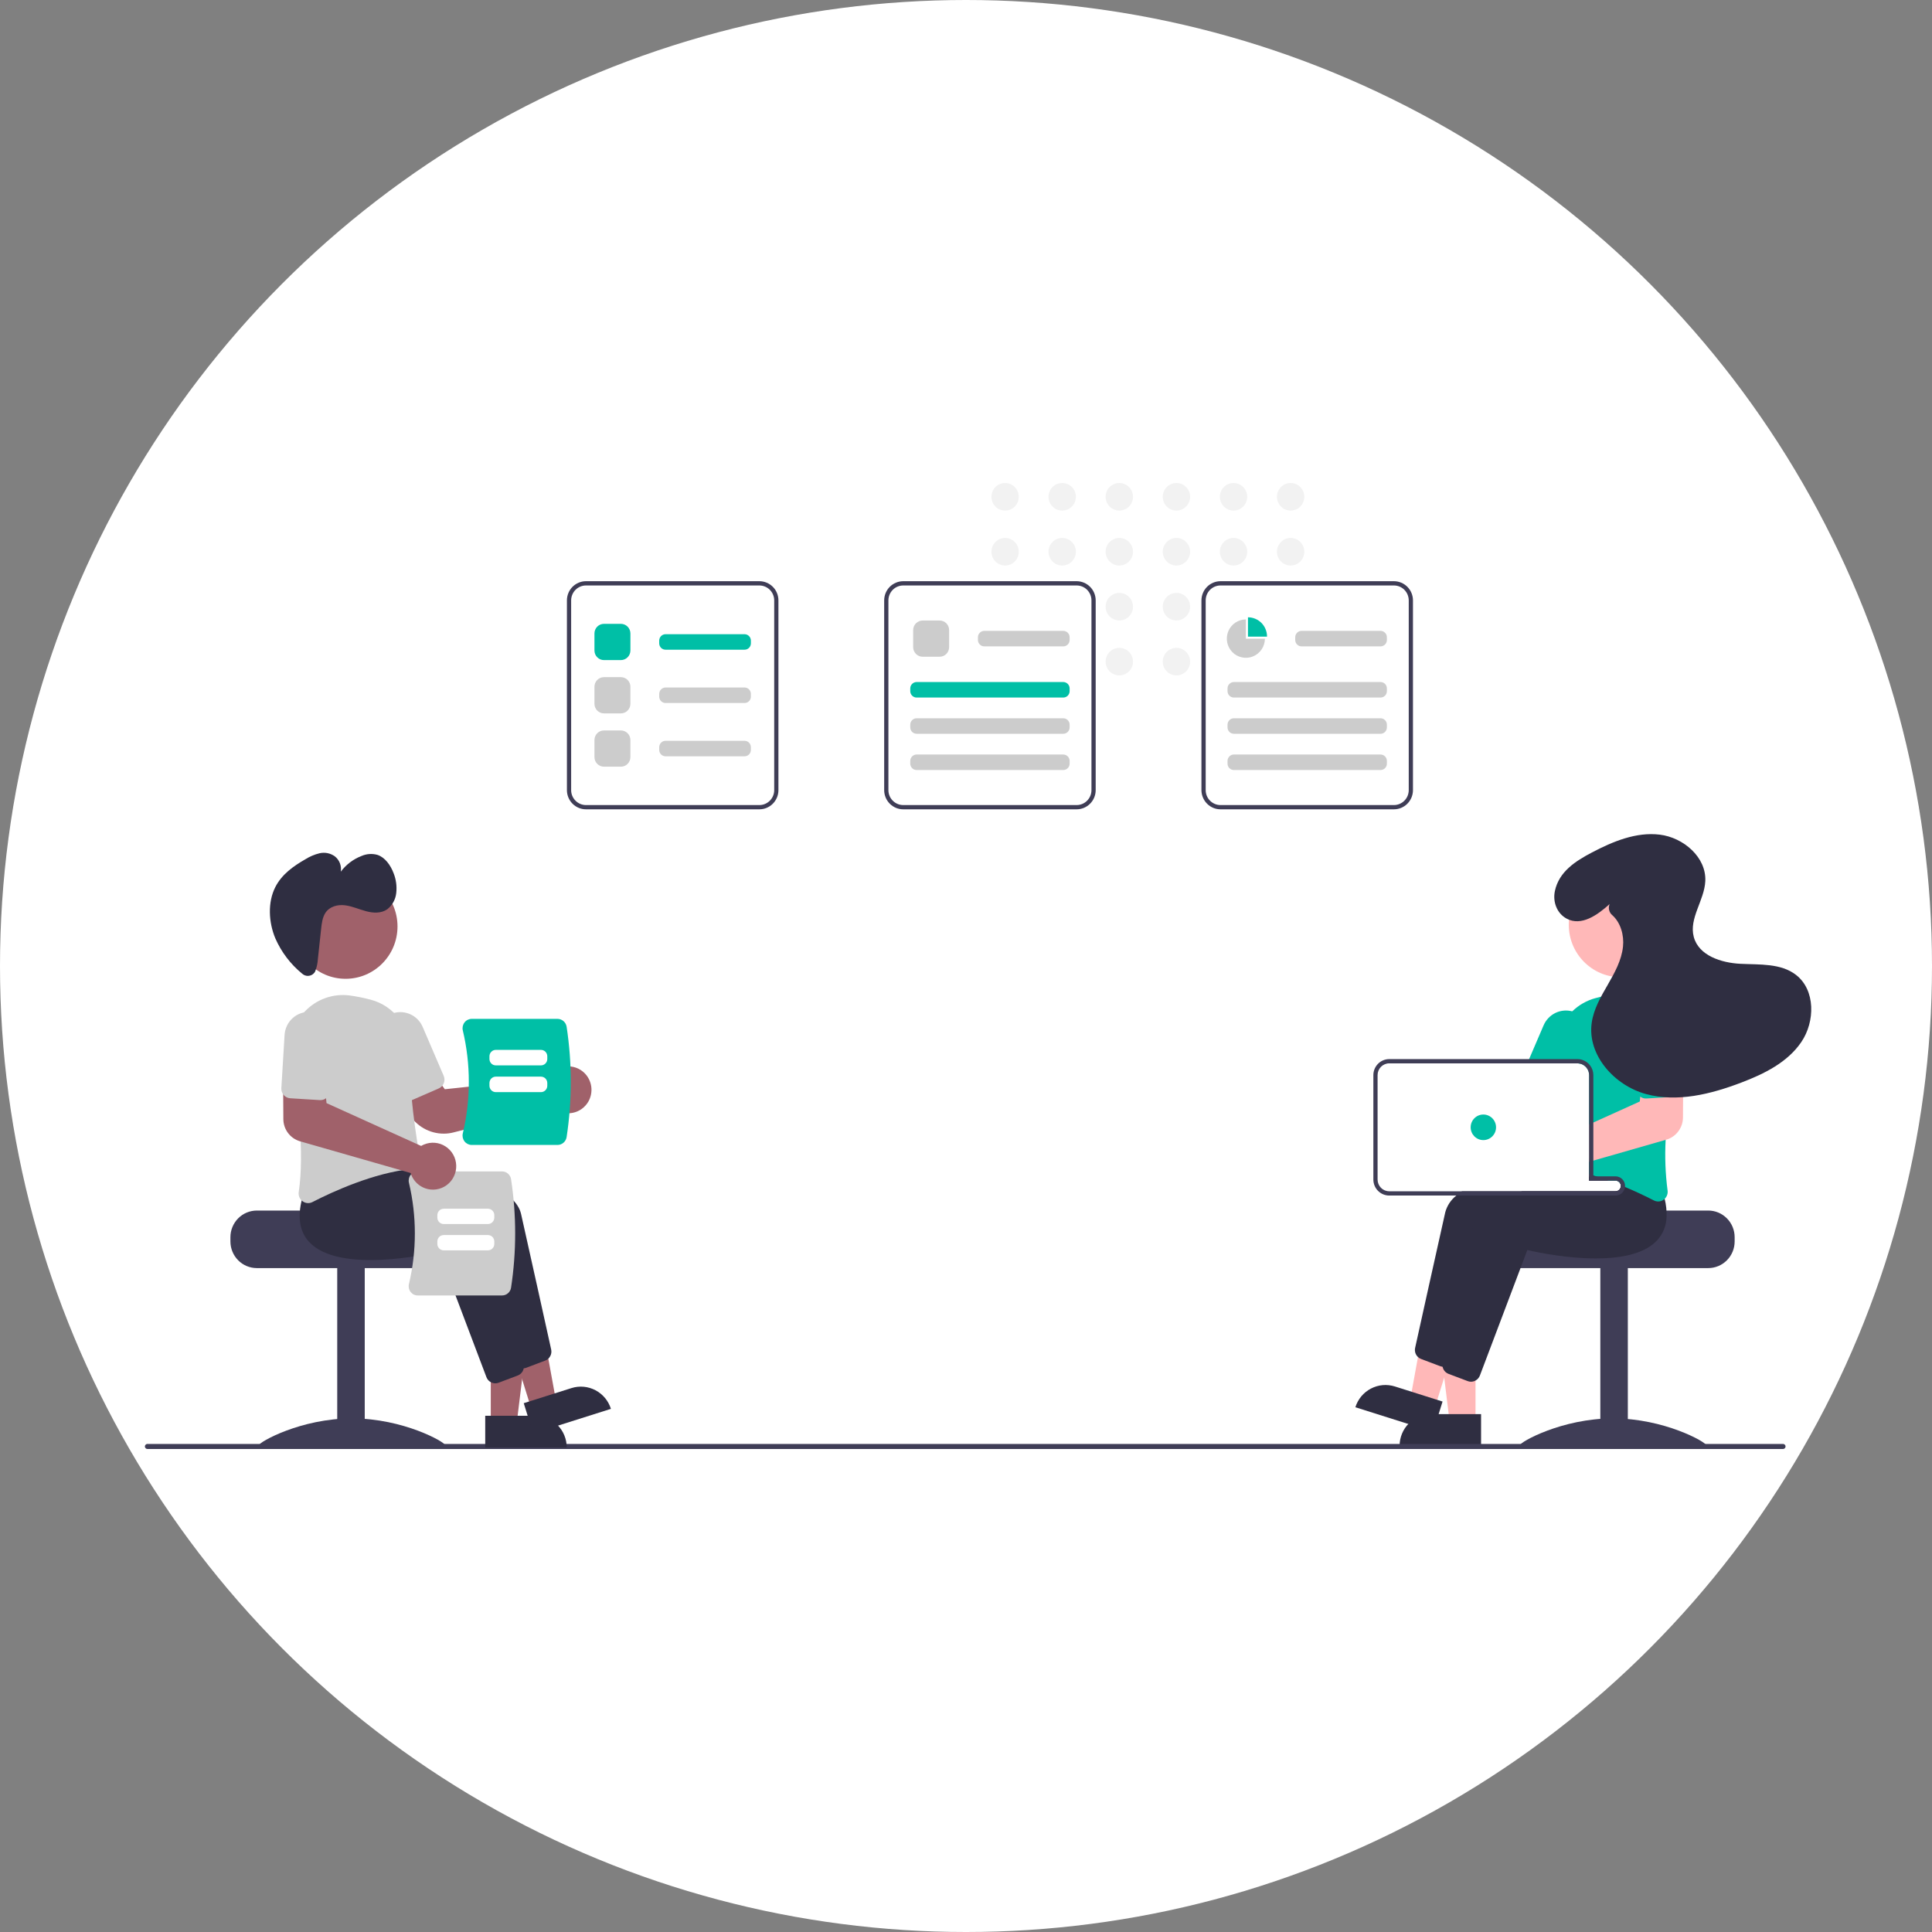 <svg width="80" height="80" viewBox="0 0 80 80" fill="none" xmlns="http://www.w3.org/2000/svg">
<rect x="0" y="0" width="80" height="80" fill="#808080" stroke="none"/>
<circle cx="40" cy="40" r="40" fill="white"/>
<g clip-path="url(#clip0_160_2134)">
<path d="M41.619 21.142C41.932 21.142 42.185 20.886 42.185 20.571C42.185 20.256 41.932 20 41.619 20C41.306 20 41.053 20.256 41.053 20.571C41.053 20.886 41.306 21.142 41.619 21.142Z" fill="#F2F2F2"/>
<path d="M41.619 23.417C41.932 23.417 42.185 23.161 42.185 22.846C42.185 22.531 41.932 22.275 41.619 22.275C41.306 22.275 41.053 22.531 41.053 22.846C41.053 23.161 41.306 23.417 41.619 23.417Z" fill="#F2F2F2"/>
<path d="M43.984 21.142C44.297 21.142 44.55 20.886 44.55 20.571C44.55 20.256 44.297 20 43.984 20C43.671 20 43.417 20.256 43.417 20.571C43.417 20.886 43.671 21.142 43.984 21.142Z" fill="#F2F2F2"/>
<path d="M43.984 23.417C44.297 23.417 44.55 23.161 44.55 22.846C44.55 22.531 44.297 22.275 43.984 22.275C43.671 22.275 43.417 22.531 43.417 22.846C43.417 23.161 43.671 23.417 43.984 23.417Z" fill="#F2F2F2"/>
<path d="M46.349 21.142C46.661 21.142 46.915 20.886 46.915 20.571C46.915 20.256 46.661 20 46.349 20C46.036 20 45.782 20.256 45.782 20.571C45.782 20.886 46.036 21.142 46.349 21.142Z" fill="#F2F2F2"/>
<path d="M46.349 23.417C46.661 23.417 46.915 23.161 46.915 22.846C46.915 22.531 46.661 22.275 46.349 22.275C46.036 22.275 45.782 22.531 45.782 22.846C45.782 23.161 46.036 23.417 46.349 23.417Z" fill="#F2F2F2"/>
<path d="M46.349 25.692C46.661 25.692 46.915 25.437 46.915 25.121C46.915 24.806 46.661 24.55 46.349 24.55C46.036 24.55 45.782 24.806 45.782 25.121C45.782 25.437 46.036 25.692 46.349 25.692Z" fill="#F2F2F2"/>
<path d="M46.349 27.967C46.661 27.967 46.915 27.712 46.915 27.397C46.915 27.081 46.661 26.826 46.349 26.826C46.036 26.826 45.782 27.081 45.782 27.397C45.782 27.712 46.036 27.967 46.349 27.967Z" fill="#F2F2F2"/>
<path d="M48.713 21.142C49.026 21.142 49.28 20.886 49.28 20.571C49.28 20.256 49.026 20 48.713 20C48.401 20 48.147 20.256 48.147 20.571C48.147 20.886 48.401 21.142 48.713 21.142Z" fill="#F2F2F2"/>
<path d="M48.713 23.417C49.026 23.417 49.28 23.161 49.28 22.846C49.28 22.531 49.026 22.275 48.713 22.275C48.401 22.275 48.147 22.531 48.147 22.846C48.147 23.161 48.401 23.417 48.713 23.417Z" fill="#F2F2F2"/>
<path d="M48.713 25.692C49.026 25.692 49.28 25.437 49.28 25.121C49.28 24.806 49.026 24.55 48.713 24.55C48.401 24.55 48.147 24.806 48.147 25.121C48.147 25.437 48.401 25.692 48.713 25.692Z" fill="#F2F2F2"/>
<path d="M48.713 27.967C49.026 27.967 49.28 27.712 49.28 27.397C49.28 27.081 49.026 26.826 48.713 26.826C48.401 26.826 48.147 27.081 48.147 27.397C48.147 27.712 48.401 27.967 48.713 27.967Z" fill="#F2F2F2"/>
<path d="M51.078 21.142C51.391 21.142 51.644 20.886 51.644 20.571C51.644 20.256 51.391 20 51.078 20C50.765 20 50.512 20.256 50.512 20.571C50.512 20.886 50.765 21.142 51.078 21.142Z" fill="#F2F2F2"/>
<path d="M51.078 23.417C51.391 23.417 51.644 23.161 51.644 22.846C51.644 22.531 51.391 22.275 51.078 22.275C50.765 22.275 50.512 22.531 50.512 22.846C50.512 23.161 50.765 23.417 51.078 23.417Z" fill="#F2F2F2"/>
<path d="M53.443 21.142C53.756 21.142 54.009 20.886 54.009 20.571C54.009 20.256 53.756 20 53.443 20C53.13 20 52.876 20.256 52.876 20.571C52.876 20.886 53.13 21.142 53.443 21.142Z" fill="#F2F2F2"/>
<path d="M53.443 23.417C53.756 23.417 54.009 23.161 54.009 22.846C54.009 22.531 53.756 22.275 53.443 22.275C53.13 22.275 52.876 22.531 52.876 22.846C52.876 23.161 53.13 23.417 53.443 23.417Z" fill="#F2F2F2"/>
<path d="M70.734 50.126H66.529C66.529 50.248 62.195 50.346 62.195 50.346C62.127 50.398 62.065 50.457 62.01 50.523C61.846 50.721 61.756 50.971 61.756 51.229V51.406C61.757 51.698 61.872 51.979 62.077 52.186C62.282 52.393 62.561 52.509 62.851 52.509H70.734C71.024 52.509 71.302 52.393 71.507 52.186C71.713 51.979 71.828 51.698 71.828 51.406V51.229C71.828 50.937 71.713 50.656 71.507 50.449C71.302 50.242 71.024 50.126 70.734 50.126Z" fill="#3F3D56"/>
<path d="M67.405 52.465H66.266V59.881H67.405V52.465Z" fill="#3F3D56"/>
<path d="M70.646 59.84C70.646 59.965 68.92 59.889 66.792 59.889C64.664 59.889 62.938 59.965 62.938 59.84C62.938 59.717 64.664 58.733 66.792 58.733C68.92 58.733 70.646 59.717 70.646 59.84Z" fill="#3F3D56"/>
<path d="M61.098 58.865L60.025 58.865L59.514 54.691L61.098 54.691L61.098 58.865Z" fill="#FFB8B8"/>
<path d="M59.258 58.556H61.328V59.87H57.954C57.954 59.522 58.091 59.187 58.336 58.941C58.58 58.694 58.912 58.556 59.258 58.556Z" fill="#2F2E41"/>
<path d="M59.422 58.261L58.398 57.937L59.15 53.8L60.662 54.278L59.422 58.261Z" fill="#FFB8B8"/>
<path d="M57.758 57.41L59.733 58.035L59.343 59.289L56.123 58.271C56.175 58.106 56.258 57.953 56.367 57.821C56.477 57.689 56.612 57.58 56.764 57.5C56.916 57.42 57.081 57.371 57.252 57.355C57.422 57.34 57.594 57.359 57.758 57.41Z" fill="#2F2E41"/>
<path d="M67.858 49.402C67.833 49.192 67.788 48.984 67.725 48.782L67.524 48.528L67.002 47.868L66.98 47.869C66.941 47.87 66.781 47.879 66.533 47.899H66.53C66.377 47.911 66.189 47.927 65.977 47.947C65.921 47.953 65.862 47.959 65.802 47.965V48.887H66.896C66.95 48.887 67.001 48.906 67.041 48.942C67.081 48.977 67.107 49.026 67.114 49.079C67.114 49.089 67.115 49.097 67.115 49.107C67.115 49.166 67.092 49.222 67.051 49.263C67.01 49.305 66.954 49.328 66.896 49.328H60.538C60.457 49.382 60.379 49.441 60.305 49.505C60.081 49.679 59.919 49.923 59.845 50.198C59.474 51.844 58.797 54.912 58.597 55.814C58.582 55.882 58.586 55.952 58.606 56.019C58.627 56.085 58.665 56.144 58.715 56.192C58.752 56.227 58.796 56.254 58.844 56.272L59.634 56.57C59.666 56.582 59.7 56.59 59.735 56.594C59.739 56.594 59.742 56.595 59.747 56.595C59.755 56.596 59.763 56.596 59.771 56.596C59.851 56.596 59.929 56.571 59.995 56.525C60.061 56.48 60.111 56.415 60.14 56.34L60.764 54.691L61.724 52.148L62.105 51.143C62.545 51.247 66.241 52.072 67.479 50.743C67.601 50.612 67.697 50.459 67.763 50.292C67.867 50.008 67.899 49.702 67.858 49.402Z" fill="#2F2E41"/>
<path d="M68.93 49.642C68.911 49.564 68.889 49.482 68.863 49.4L68.141 48.486L68.118 48.487C68.073 48.489 67.856 48.501 67.524 48.528C67.148 48.56 66.621 48.611 66.03 48.691C66.013 48.693 65.994 48.696 65.977 48.699C65.919 48.706 65.86 48.714 65.802 48.723V48.887H66.896C66.95 48.887 67.001 48.906 67.041 48.942C67.081 48.977 67.107 49.026 67.114 49.079C67.114 49.089 67.115 49.097 67.115 49.107C67.115 49.166 67.092 49.222 67.051 49.263C67.01 49.305 66.954 49.328 66.896 49.328H63.027C62.858 49.384 62.695 49.442 62.539 49.505C61.721 49.831 61.109 50.259 60.983 50.816C60.941 51.004 60.895 51.209 60.846 51.428C60.664 52.242 60.442 53.239 60.242 54.144V54.145C60.2 54.333 60.159 54.514 60.12 54.691C59.953 55.45 59.811 56.094 59.736 56.432C59.734 56.441 59.732 56.45 59.73 56.46V56.462C59.721 56.53 59.73 56.6 59.755 56.664L59.756 56.665V56.666C59.78 56.727 59.819 56.782 59.87 56.824C59.903 56.852 59.941 56.874 59.983 56.89L60.773 57.188C60.816 57.205 60.863 57.214 60.91 57.214C60.976 57.214 61.041 57.197 61.098 57.165C61.181 57.12 61.245 57.047 61.279 56.958L62.98 52.459L63.243 51.761C63.684 51.865 67.38 52.689 68.617 51.361C68.862 51.094 69.001 50.747 69.01 50.384C69.018 50.134 68.991 49.884 68.93 49.642Z" fill="#2F2E41"/>
<path d="M68.833 41.854C68.819 41.837 68.804 41.821 68.788 41.805C68.555 41.558 68.267 41.37 67.948 41.256C67.628 41.143 67.287 41.107 66.951 41.153C66.659 41.191 66.369 41.249 66.084 41.325C65.715 41.42 65.377 41.611 65.104 41.878C64.892 42.086 64.724 42.336 64.612 42.613C64.501 42.889 64.447 43.186 64.455 43.485C64.459 43.606 64.46 43.729 64.458 43.855C64.458 43.913 64.457 43.972 64.456 44.031H65.32C65.357 44.031 65.395 44.036 65.431 44.044C65.536 44.07 65.63 44.13 65.697 44.216C65.765 44.302 65.801 44.408 65.802 44.517V48.623C65.86 48.64 65.919 48.657 65.977 48.675C65.995 48.681 66.013 48.686 66.03 48.691C66.05 48.698 66.07 48.704 66.09 48.71C66.267 48.766 66.441 48.825 66.611 48.887H66.896C66.95 48.887 67.001 48.906 67.041 48.942C67.081 48.977 67.107 49.026 67.114 49.079C67.173 49.103 67.231 49.127 67.288 49.151C67.49 49.235 67.682 49.32 67.858 49.402C68.095 49.512 68.306 49.616 68.483 49.707C68.539 49.735 68.6 49.75 68.663 49.751C68.745 49.751 68.825 49.724 68.891 49.675C68.904 49.665 68.917 49.654 68.93 49.642C68.977 49.598 69.012 49.543 69.033 49.481C69.054 49.42 69.06 49.355 69.05 49.291C68.96 48.597 68.933 47.897 68.971 47.199C68.996 46.612 69.048 46.01 69.117 45.428C69.153 45.113 69.194 44.804 69.237 44.506C69.278 44.222 69.322 43.949 69.365 43.691C69.421 43.364 69.403 43.029 69.311 42.711C69.218 42.392 69.055 42.099 68.833 41.854Z" fill="#00BFA6"/>
<path d="M65.243 41.927C65.198 41.907 65.151 41.891 65.104 41.878C64.871 41.815 64.623 41.838 64.405 41.944C64.187 42.05 64.015 42.231 63.918 42.455L63.317 43.855L63.241 44.031H65.32C65.357 44.031 65.395 44.036 65.431 44.044L65.501 43.881L65.767 43.261C65.873 43.014 65.877 42.735 65.779 42.485C65.68 42.234 65.488 42.034 65.243 41.927Z" fill="#00BFA6"/>
<path d="M67.111 40.463C68.299 40.463 69.263 39.492 69.263 38.295C69.263 37.097 68.299 36.127 67.111 36.127C65.923 36.127 64.96 37.097 64.96 38.295C64.96 39.492 65.923 40.463 67.111 40.463Z" fill="#FFB8B8"/>
<path d="M69.237 44.506L68.009 44.54L67.92 45.409L67.9 45.611L65.977 46.481L65.802 46.56V48.108L65.977 48.058L66.53 47.899H66.533L68.971 47.199L68.999 47.191C69.196 47.133 69.37 47.014 69.493 46.849C69.618 46.684 69.686 46.484 69.688 46.277L69.694 45.25L69.699 44.494L69.237 44.506Z" fill="#FFB8B8"/>
<path d="M69.637 42.786C69.629 42.653 69.595 42.523 69.537 42.403C69.478 42.284 69.398 42.176 69.299 42.088C69.098 41.91 68.836 41.819 68.57 41.835C68.303 41.852 68.054 41.974 67.877 42.176C67.7 42.378 67.609 42.642 67.626 42.911L67.76 45.114C67.763 45.172 67.78 45.229 67.807 45.28C67.835 45.331 67.874 45.375 67.92 45.409C67.994 45.465 68.085 45.492 68.178 45.486L69.117 45.428L69.401 45.41C69.453 45.408 69.504 45.395 69.55 45.371C69.597 45.349 69.639 45.316 69.673 45.277C69.68 45.269 69.687 45.26 69.694 45.25C69.749 45.175 69.777 45.083 69.771 44.989L69.637 42.786Z" fill="#00BFA6"/>
<path d="M66.09 48.71H65.977V48.699C65.919 48.706 65.86 48.714 65.802 48.723V48.887H66.611C66.441 48.825 66.267 48.766 66.09 48.71ZM66.09 48.71H65.977V48.699C65.919 48.706 65.86 48.714 65.802 48.723V48.887H66.611C66.441 48.825 66.267 48.766 66.09 48.71ZM66.896 48.71H65.977V44.517C65.976 44.373 65.93 44.234 65.844 44.119C65.758 44.004 65.638 43.921 65.501 43.881C65.442 43.863 65.381 43.854 65.32 43.855H57.525C57.351 43.855 57.184 43.925 57.061 44.049C56.938 44.173 56.868 44.341 56.868 44.517V48.842C56.868 49.018 56.937 49.186 57.06 49.31C57.184 49.435 57.351 49.504 57.525 49.505H66.896C66.993 49.504 67.087 49.468 67.159 49.403C67.231 49.337 67.277 49.248 67.288 49.151C67.29 49.136 67.29 49.122 67.29 49.107C67.29 49.002 67.249 48.901 67.175 48.827C67.101 48.752 67.001 48.71 66.896 48.71ZM67.115 49.107C67.115 49.166 67.092 49.222 67.051 49.263C67.01 49.305 66.954 49.328 66.896 49.328H57.525C57.397 49.328 57.275 49.277 57.184 49.186C57.094 49.095 57.043 48.971 57.043 48.842V44.517C57.043 44.388 57.094 44.265 57.184 44.173C57.275 44.083 57.397 44.031 57.525 44.031H65.32C65.357 44.031 65.395 44.036 65.431 44.044C65.536 44.07 65.63 44.13 65.697 44.216C65.765 44.302 65.801 44.408 65.802 44.517V48.887H66.896C66.95 48.887 67.001 48.906 67.041 48.942C67.081 48.977 67.107 49.026 67.114 49.079C67.114 49.089 67.115 49.097 67.115 49.107ZM66.09 48.71H65.977V48.699C65.919 48.706 65.86 48.714 65.802 48.723V48.887H66.611C66.441 48.825 66.267 48.766 66.09 48.71Z" fill="#3F3D56"/>
<path d="M61.422 47.209C61.712 47.209 61.948 46.972 61.948 46.68C61.948 46.387 61.712 46.15 61.422 46.15C61.132 46.15 60.897 46.387 60.897 46.68C60.897 46.972 61.132 47.209 61.422 47.209Z" fill="#00BFA6"/>
<path d="M66.652 37.435C66.152 37.885 65.483 38.368 64.871 38.038C64.469 37.822 64.29 37.347 64.384 36.898C64.553 36.09 65.246 35.653 65.916 35.3C66.789 34.842 67.751 34.441 68.728 34.561C69.705 34.68 70.659 35.493 70.613 36.484C70.576 37.281 69.93 38.024 70.135 38.794C70.34 39.57 71.274 39.87 72.069 39.909C72.865 39.949 73.74 39.88 74.371 40.37C75.176 40.995 75.163 42.301 74.59 43.146C74.017 43.992 73.049 44.468 72.099 44.829C70.84 45.308 69.456 45.654 68.156 45.302C66.857 44.95 65.719 43.693 65.91 42.35C65.99 41.783 66.286 41.274 66.572 40.779C66.858 40.283 67.145 39.767 67.205 39.197C67.255 38.722 67.105 38.198 66.758 37.892C66.695 37.839 66.651 37.767 66.631 37.686C66.611 37.606 66.617 37.521 66.648 37.445L66.652 37.435Z" fill="#2F2E41"/>
<path d="M6.104 60H73.831C73.859 60 73.886 59.989 73.905 59.969C73.925 59.95 73.936 59.923 73.936 59.895C73.936 59.867 73.925 59.84 73.905 59.821C73.886 59.801 73.859 59.79 73.831 59.79H6.104C6.091 59.79 6.077 59.792 6.064 59.798C6.052 59.803 6.04 59.811 6.03 59.821C6.021 59.83 6.013 59.842 6.008 59.855C6.002 59.867 6 59.881 6 59.895C6 59.909 6.002 59.922 6.008 59.935C6.013 59.948 6.021 59.96 6.03 59.969C6.04 59.979 6.052 59.987 6.064 59.992C6.077 59.997 6.091 60 6.104 60Z" fill="#3F3D56"/>
<path d="M9.541 51.229V51.406C9.541 51.698 9.657 51.979 9.862 52.186C10.067 52.393 10.345 52.509 10.636 52.509H18.518C18.808 52.509 19.087 52.393 19.292 52.186C19.497 51.979 19.613 51.698 19.613 51.406V51.229C19.613 50.971 19.524 50.721 19.359 50.523C19.304 50.457 19.242 50.398 19.174 50.346C19.174 50.346 14.841 50.248 14.841 50.126H10.636C10.345 50.126 10.067 50.242 9.862 50.449C9.657 50.656 9.541 50.937 9.541 51.229Z" fill="#3F3D56"/>
<path d="M13.964 59.881H15.103L15.103 52.465H13.964V59.881Z" fill="#3F3D56"/>
<path d="M10.724 59.84C10.724 59.965 12.449 59.889 14.577 59.889C16.706 59.889 18.431 59.965 18.431 59.84C18.431 59.717 16.706 58.733 14.577 58.733C12.449 58.733 10.724 59.717 10.724 59.84Z" fill="#3F3D56"/>
<path d="M20.322 58.932H21.396L21.907 54.758L20.322 54.758L20.322 58.932Z" fill="#A0616A"/>
<path d="M23.467 59.937L20.092 59.937L20.092 58.623L22.163 58.623C22.509 58.623 22.84 58.761 23.085 59.008C23.33 59.254 23.467 59.589 23.467 59.937Z" fill="#2F2E41"/>
<path d="M21.998 58.328L23.023 58.004L22.27 53.867L20.759 54.345L21.998 58.328Z" fill="#A0616A"/>
<path d="M25.297 58.338L22.078 59.357L21.687 58.103L23.663 57.478C23.993 57.373 24.35 57.406 24.657 57.567C24.963 57.728 25.194 58.006 25.297 58.338Z" fill="#2F2E41"/>
<path d="M21.28 56.407L19.316 51.21C18.875 51.314 15.18 52.139 13.942 50.81C13.518 50.355 13.435 49.695 13.696 48.85L14.418 47.935L14.441 47.936C14.714 47.95 21.135 48.313 21.576 50.266C21.947 51.911 22.624 54.98 22.823 55.881C22.843 55.975 22.83 56.072 22.784 56.156C22.739 56.24 22.666 56.305 22.577 56.339L21.787 56.638C21.743 56.654 21.696 56.663 21.649 56.663C21.569 56.663 21.491 56.638 21.425 56.593C21.359 56.547 21.309 56.482 21.28 56.407Z" fill="#2F2E41"/>
<path d="M20.142 57.025L18.177 51.828C17.737 51.932 14.041 52.756 12.803 51.428C12.379 50.973 12.296 50.313 12.557 49.468L13.28 48.553L13.302 48.554C13.575 48.568 19.997 48.931 20.437 50.883C20.808 52.529 21.486 55.598 21.685 56.499C21.705 56.593 21.691 56.69 21.646 56.774C21.601 56.858 21.527 56.923 21.438 56.957L20.648 57.255C20.604 57.272 20.558 57.281 20.511 57.281C20.431 57.281 20.353 57.256 20.287 57.211C20.221 57.165 20.17 57.1 20.142 57.025Z" fill="#2F2E41"/>
<path d="M18.375 46.942C18.084 46.942 17.797 46.866 17.544 46.721C17.291 46.575 17.08 46.367 16.931 46.115L16.307 45.05L17.79 44.233L18.419 45.103L22.691 44.649C22.712 44.611 22.735 44.575 22.761 44.54C22.843 44.431 22.947 44.341 23.066 44.276C23.185 44.21 23.316 44.17 23.451 44.159C23.586 44.148 23.723 44.165 23.851 44.211C23.98 44.257 24.097 44.33 24.195 44.425C24.352 44.577 24.453 44.778 24.483 44.995C24.512 45.213 24.468 45.434 24.358 45.623C24.288 45.74 24.195 45.842 24.084 45.921C23.973 46 23.847 46.054 23.714 46.08C23.58 46.106 23.443 46.104 23.311 46.073C23.179 46.042 23.054 45.983 22.946 45.901C22.921 45.882 22.897 45.861 22.874 45.839L18.783 46.89C18.649 46.925 18.512 46.942 18.375 46.942Z" fill="#A0616A"/>
<path d="M12.53 49.742C12.471 49.699 12.424 49.641 12.396 49.573C12.368 49.505 12.359 49.431 12.37 49.358C12.614 47.739 12.334 45.419 12.056 43.758C11.999 43.422 12.021 43.076 12.12 42.749C12.22 42.422 12.394 42.123 12.628 41.877C12.863 41.63 13.152 41.442 13.472 41.328C13.791 41.214 14.133 41.176 14.469 41.219C14.762 41.258 15.052 41.316 15.338 41.392C15.812 41.512 16.231 41.792 16.527 42.184C16.823 42.577 16.977 43.059 16.965 43.552C16.923 45.154 17.246 47.154 17.387 47.939C17.397 47.993 17.395 48.049 17.383 48.102C17.37 48.155 17.347 48.206 17.314 48.249C17.282 48.293 17.241 48.329 17.195 48.355C17.148 48.382 17.096 48.399 17.043 48.404C15.483 48.564 13.801 49.331 12.938 49.774C12.882 49.803 12.82 49.818 12.758 49.818C12.676 49.818 12.596 49.791 12.53 49.742Z" fill="#CCCCCC"/>
<path d="M16.74 45.566C16.692 45.546 16.648 45.518 16.61 45.481C16.573 45.445 16.544 45.402 16.523 45.354L15.653 43.328C15.601 43.206 15.572 43.075 15.57 42.941C15.568 42.808 15.592 42.675 15.641 42.551C15.689 42.427 15.762 42.314 15.854 42.218C15.946 42.122 16.056 42.046 16.177 41.993C16.299 41.94 16.429 41.911 16.562 41.909C16.694 41.907 16.826 41.932 16.948 41.981C17.072 42.03 17.184 42.103 17.279 42.196C17.374 42.289 17.45 42.4 17.502 42.522L18.372 44.547C18.413 44.644 18.415 44.753 18.377 44.851C18.338 44.949 18.263 45.028 18.167 45.07L17.041 45.561C16.994 45.581 16.943 45.593 16.891 45.593C16.839 45.594 16.788 45.585 16.74 45.566Z" fill="#CCCCCC"/>
<path d="M14.309 40.53C15.497 40.53 16.46 39.56 16.46 38.362C16.46 37.165 15.497 36.194 14.309 36.194C13.121 36.194 12.158 37.165 12.158 38.362C12.158 39.56 13.121 40.53 14.309 40.53Z" fill="#A0616A"/>
<path d="M13.009 40.288C12.979 40.324 12.942 40.353 12.9 40.374C12.858 40.394 12.813 40.406 12.766 40.409C12.72 40.412 12.673 40.405 12.629 40.389C12.585 40.373 12.545 40.349 12.511 40.317C12.031 39.926 11.651 39.425 11.401 38.856C11.121 38.185 11.08 37.365 11.399 36.735C11.668 36.203 12.151 35.864 12.633 35.587C12.818 35.469 13.02 35.383 13.233 35.331C13.34 35.307 13.451 35.305 13.559 35.326C13.667 35.348 13.769 35.392 13.859 35.455C13.955 35.529 14.029 35.627 14.073 35.739C14.117 35.851 14.131 35.974 14.111 36.093C14.332 35.8 14.629 35.575 14.97 35.444C15.179 35.353 15.412 35.337 15.631 35.399C15.941 35.503 16.17 35.819 16.298 36.157C16.401 36.416 16.439 36.697 16.408 36.975C16.394 37.108 16.354 37.236 16.29 37.352C16.226 37.469 16.138 37.571 16.034 37.652C15.781 37.828 15.456 37.81 15.162 37.732C14.868 37.654 14.583 37.523 14.284 37.486C13.986 37.449 13.654 37.529 13.476 37.797C13.351 37.987 13.321 38.236 13.296 38.474L13.163 39.709C13.153 39.886 13.115 40.06 13.051 40.225C13.04 40.248 13.026 40.269 13.009 40.288Z" fill="#2F2E41"/>
<path d="M20.79 53.642H17.298C17.241 53.643 17.185 53.63 17.134 53.605C17.083 53.58 17.039 53.544 17.004 53.499C16.968 53.453 16.943 53.4 16.931 53.344C16.919 53.287 16.919 53.228 16.933 53.172C17.26 51.793 17.26 50.355 16.933 48.976C16.919 48.92 16.919 48.861 16.931 48.805C16.943 48.748 16.968 48.695 17.004 48.649C17.039 48.604 17.083 48.568 17.134 48.543C17.185 48.518 17.241 48.506 17.298 48.506H20.79C20.879 48.506 20.965 48.538 21.033 48.596C21.101 48.655 21.147 48.735 21.161 48.824C21.389 50.315 21.389 51.833 21.161 53.324C21.147 53.413 21.101 53.493 21.033 53.552C20.965 53.61 20.879 53.642 20.79 53.642Z" fill="#CCCCCC"/>
<path d="M18.11 50.419V50.316C18.11 50.246 18.137 50.178 18.187 50.129C18.236 50.079 18.303 50.051 18.372 50.051H20.205C20.275 50.051 20.341 50.079 20.391 50.129C20.44 50.178 20.468 50.246 20.468 50.316V50.419C20.468 50.489 20.44 50.557 20.391 50.606C20.341 50.656 20.275 50.684 20.205 50.684H18.372C18.303 50.684 18.236 50.656 18.187 50.606C18.137 50.557 18.11 50.489 18.11 50.419Z" fill="white"/>
<path d="M18.11 51.509V51.406C18.11 51.335 18.137 51.268 18.187 51.218C18.236 51.169 18.303 51.141 18.372 51.141H20.205C20.275 51.141 20.341 51.169 20.391 51.218C20.44 51.268 20.468 51.335 20.468 51.406V51.509C20.468 51.579 20.44 51.647 20.391 51.696C20.341 51.746 20.275 51.774 20.205 51.774H18.372C18.303 51.774 18.236 51.746 18.187 51.696C18.137 51.647 18.11 51.579 18.11 51.509Z" fill="white"/>
<path d="M19.236 47.264C19.2 47.218 19.175 47.164 19.162 47.106C19.15 47.048 19.15 46.989 19.164 46.931C19.496 45.53 19.496 44.069 19.164 42.667C19.15 42.61 19.15 42.55 19.162 42.493C19.175 42.435 19.2 42.381 19.236 42.335C19.272 42.289 19.317 42.252 19.369 42.227C19.421 42.202 19.477 42.189 19.535 42.189H23.084C23.175 42.189 23.263 42.222 23.332 42.281C23.401 42.34 23.447 42.422 23.462 42.512C23.693 44.028 23.693 45.571 23.462 47.086C23.447 47.177 23.401 47.259 23.332 47.318C23.263 47.377 23.175 47.41 23.084 47.41H19.535C19.477 47.41 19.421 47.397 19.369 47.372C19.317 47.346 19.272 47.31 19.236 47.264Z" fill="#00BFA6"/>
<path d="M22.399 44.115H20.53C20.46 44.115 20.393 44.087 20.344 44.038C20.295 43.988 20.267 43.921 20.267 43.85V43.738C20.267 43.668 20.295 43.6 20.344 43.551C20.393 43.501 20.46 43.473 20.53 43.473H22.399C22.469 43.473 22.536 43.501 22.585 43.551C22.634 43.6 22.662 43.668 22.662 43.738V43.85C22.662 43.921 22.634 43.988 22.585 44.038C22.536 44.087 22.469 44.115 22.399 44.115Z" fill="white"/>
<path d="M22.399 45.223H20.53C20.46 45.223 20.393 45.195 20.344 45.145C20.295 45.096 20.267 45.028 20.267 44.958V44.846C20.267 44.775 20.295 44.708 20.344 44.658C20.393 44.609 20.46 44.581 20.53 44.581H22.399C22.469 44.581 22.536 44.609 22.585 44.658C22.634 44.708 22.662 44.775 22.662 44.846V44.958C22.662 45.028 22.634 45.096 22.585 45.145C22.536 45.195 22.469 45.223 22.399 45.223Z" fill="white"/>
<path d="M17.608 49.206C17.48 49.161 17.363 49.089 17.264 48.996C17.166 48.902 17.087 48.788 17.035 48.662C17.023 48.633 17.013 48.603 17.004 48.572L12.421 47.258C12.225 47.2 12.051 47.081 11.927 46.916C11.803 46.752 11.735 46.551 11.733 46.345L11.722 44.561L13.411 44.607L13.521 45.678L17.439 47.451C17.476 47.429 17.515 47.409 17.554 47.393C17.699 47.332 17.855 47.307 18.011 47.321C18.167 47.334 18.318 47.386 18.449 47.472C18.581 47.557 18.69 47.674 18.767 47.811C18.844 47.948 18.886 48.102 18.891 48.26C18.896 48.418 18.862 48.574 18.793 48.716C18.725 48.858 18.623 48.98 18.496 49.074C18.37 49.167 18.223 49.227 18.068 49.25C17.913 49.273 17.755 49.258 17.608 49.206Z" fill="#A0616A"/>
<path d="M11.748 45.344C11.714 45.305 11.687 45.26 11.67 45.21C11.653 45.161 11.647 45.109 11.65 45.057L11.784 42.854C11.792 42.721 11.826 42.59 11.884 42.47C11.942 42.35 12.023 42.243 12.122 42.154C12.221 42.066 12.336 41.998 12.462 41.955C12.587 41.911 12.719 41.893 12.851 41.901C12.984 41.909 13.113 41.944 13.232 42.002C13.351 42.061 13.457 42.143 13.545 42.243C13.632 42.343 13.7 42.459 13.742 42.586C13.785 42.712 13.803 42.845 13.795 42.978L13.661 45.181C13.654 45.286 13.606 45.385 13.528 45.454C13.45 45.524 13.347 45.56 13.243 45.553L12.019 45.477C11.967 45.474 11.917 45.461 11.87 45.438C11.824 45.415 11.782 45.383 11.748 45.344Z" fill="#CCCCCC"/>
<path d="M31.445 33.512H24.263C24.054 33.512 23.854 33.428 23.706 33.279C23.558 33.13 23.475 32.928 23.475 32.718V24.861C23.475 24.65 23.558 24.448 23.706 24.299C23.854 24.151 24.054 24.067 24.263 24.066H31.445C31.654 24.067 31.854 24.151 32.002 24.299C32.15 24.448 32.233 24.65 32.233 24.861V32.718C32.233 32.928 32.15 33.13 32.002 33.279C31.854 33.428 31.654 33.512 31.445 33.512ZM24.263 24.243C24.1 24.243 23.945 24.308 23.83 24.424C23.715 24.54 23.65 24.697 23.65 24.861V32.718C23.65 32.882 23.715 33.039 23.83 33.154C23.945 33.27 24.1 33.336 24.263 33.336H31.445C31.607 33.336 31.763 33.27 31.878 33.154C31.993 33.039 32.058 32.882 32.058 32.718V24.861C32.058 24.697 31.993 24.54 31.878 24.424C31.763 24.308 31.607 24.243 31.445 24.243H24.263Z" fill="#3F3D56"/>
<path d="M44.582 33.512H37.4C37.191 33.512 36.991 33.428 36.843 33.279C36.695 33.13 36.612 32.928 36.612 32.718V24.861C36.612 24.65 36.695 24.448 36.843 24.299C36.991 24.151 37.191 24.067 37.4 24.066H44.582C44.791 24.067 44.991 24.151 45.139 24.299C45.287 24.448 45.37 24.65 45.37 24.861V32.718C45.37 32.928 45.287 33.13 45.139 33.279C44.991 33.428 44.791 33.512 44.582 33.512ZM37.4 24.243C37.238 24.243 37.082 24.308 36.967 24.424C36.852 24.54 36.787 24.697 36.787 24.861V32.718C36.787 32.882 36.852 33.039 36.967 33.154C37.082 33.27 37.238 33.336 37.4 33.336H44.582C44.745 33.336 44.901 33.27 45.015 33.154C45.13 33.039 45.195 32.882 45.195 32.718V24.861C45.195 24.697 45.13 24.54 45.015 24.424C44.901 24.308 44.745 24.243 44.582 24.243H37.4Z" fill="#3F3D56"/>
<path d="M25.709 27.333H25.009C24.904 27.333 24.804 27.291 24.73 27.216C24.656 27.142 24.615 27.041 24.615 26.936V26.229C24.615 26.124 24.656 26.023 24.73 25.948C24.804 25.874 24.904 25.832 25.009 25.832H25.709C25.814 25.832 25.914 25.874 25.988 25.948C26.062 26.023 26.103 26.124 26.104 26.229V26.936C26.103 27.041 26.062 27.142 25.988 27.216C25.914 27.291 25.814 27.333 25.709 27.333Z" fill="#00BFA6"/>
<path d="M25.709 29.54H25.009C24.904 29.54 24.804 29.498 24.73 29.423C24.656 29.349 24.615 29.248 24.615 29.142V28.436C24.615 28.331 24.656 28.23 24.73 28.155C24.804 28.081 24.904 28.039 25.009 28.039H25.709C25.814 28.039 25.914 28.081 25.988 28.155C26.062 28.23 26.103 28.331 26.104 28.436V29.142C26.103 29.248 26.062 29.349 25.988 29.423C25.914 29.498 25.814 29.54 25.709 29.54Z" fill="#CCCCCC"/>
<path d="M30.83 26.903H27.559C27.489 26.903 27.423 26.875 27.373 26.826C27.324 26.776 27.297 26.709 27.296 26.639V26.526C27.297 26.456 27.324 26.389 27.373 26.339C27.423 26.289 27.489 26.261 27.559 26.261H30.83C30.9 26.261 30.967 26.289 31.016 26.339C31.065 26.389 31.093 26.456 31.093 26.526V26.639C31.093 26.709 31.065 26.776 31.016 26.826C30.967 26.875 30.9 26.903 30.83 26.903Z" fill="#00BFA6"/>
<path d="M38.907 27.194H38.206C38.102 27.194 38.002 27.152 37.928 27.078C37.854 27.003 37.812 26.902 37.812 26.797V26.091C37.812 25.985 37.854 25.884 37.928 25.81C38.002 25.736 38.102 25.694 38.206 25.694H38.907C39.012 25.694 39.112 25.736 39.186 25.81C39.26 25.884 39.301 25.985 39.301 26.091V26.797C39.301 26.902 39.26 27.003 39.186 27.078C39.112 27.152 39.012 27.194 38.907 27.194Z" fill="#CCCCCC"/>
<path d="M44.028 26.765H40.757C40.687 26.765 40.62 26.737 40.571 26.687C40.522 26.638 40.494 26.57 40.494 26.5V26.388C40.494 26.317 40.522 26.25 40.571 26.201C40.62 26.151 40.687 26.123 40.757 26.123H44.028C44.098 26.123 44.164 26.151 44.214 26.201C44.263 26.25 44.291 26.317 44.291 26.388V26.5C44.291 26.57 44.263 26.638 44.214 26.687C44.164 26.737 44.098 26.765 44.028 26.765Z" fill="#CCCCCC"/>
<path d="M44.028 28.884H37.954C37.885 28.884 37.818 28.856 37.769 28.806C37.719 28.756 37.692 28.689 37.692 28.619V28.506C37.692 28.436 37.719 28.369 37.769 28.319C37.818 28.27 37.885 28.242 37.954 28.241H44.028C44.098 28.242 44.164 28.27 44.214 28.319C44.263 28.369 44.291 28.436 44.291 28.506V28.619C44.291 28.689 44.263 28.756 44.214 28.806C44.164 28.856 44.098 28.884 44.028 28.884Z" fill="#00BFA6"/>
<path d="M44.028 30.384H37.954C37.885 30.384 37.818 30.356 37.769 30.307C37.719 30.257 37.692 30.19 37.692 30.12V30.007C37.692 29.937 37.719 29.87 37.769 29.82C37.818 29.77 37.885 29.742 37.954 29.742H44.028C44.098 29.742 44.164 29.77 44.214 29.82C44.263 29.87 44.291 29.937 44.291 30.007V30.12C44.291 30.19 44.263 30.257 44.214 30.307C44.164 30.356 44.098 30.384 44.028 30.384Z" fill="#CCCCCC"/>
<path d="M44.028 31.885H37.954C37.885 31.885 37.818 31.857 37.769 31.808C37.719 31.758 37.692 31.691 37.692 31.62V31.508C37.692 31.438 37.719 31.37 37.769 31.321C37.818 31.271 37.885 31.243 37.954 31.243H44.028C44.098 31.243 44.164 31.271 44.214 31.321C44.263 31.37 44.291 31.438 44.291 31.508V31.62C44.291 31.691 44.263 31.758 44.214 31.808C44.164 31.857 44.098 31.885 44.028 31.885Z" fill="#CCCCCC"/>
<path d="M57.719 33.512H50.538C50.329 33.512 50.128 33.428 49.981 33.279C49.833 33.13 49.75 32.928 49.749 32.718V24.861C49.75 24.65 49.833 24.448 49.981 24.299C50.128 24.151 50.329 24.067 50.538 24.066H57.719C57.928 24.067 58.129 24.151 58.277 24.299C58.424 24.448 58.508 24.65 58.508 24.861V32.718C58.508 32.928 58.424 33.13 58.277 33.279C58.129 33.428 57.928 33.512 57.719 33.512ZM50.538 24.243C50.375 24.243 50.219 24.308 50.104 24.424C49.989 24.54 49.925 24.697 49.925 24.861V32.718C49.925 32.882 49.989 33.039 50.104 33.154C50.219 33.27 50.375 33.336 50.538 33.336H57.719C57.882 33.336 58.038 33.27 58.153 33.154C58.268 33.039 58.332 32.882 58.333 32.718V24.861C58.332 24.697 58.268 24.54 58.153 24.424C58.038 24.308 57.882 24.243 57.719 24.243H50.538Z" fill="#3F3D56"/>
<path d="M57.166 26.765H53.894C53.825 26.765 53.758 26.737 53.709 26.687C53.659 26.638 53.632 26.57 53.632 26.5V26.388C53.632 26.317 53.659 26.25 53.709 26.201C53.758 26.151 53.825 26.123 53.894 26.123H57.166C57.235 26.123 57.302 26.151 57.351 26.201C57.401 26.25 57.428 26.317 57.428 26.388V26.5C57.428 26.57 57.401 26.638 57.351 26.687C57.302 26.737 57.235 26.765 57.166 26.765Z" fill="#CCCCCC"/>
<path d="M57.166 28.884H51.092C51.022 28.884 50.955 28.856 50.906 28.806C50.857 28.756 50.829 28.689 50.829 28.619V28.506C50.829 28.436 50.857 28.369 50.906 28.319C50.955 28.27 51.022 28.242 51.092 28.241H57.166C57.235 28.242 57.302 28.27 57.351 28.319C57.401 28.369 57.428 28.436 57.428 28.506V28.619C57.428 28.689 57.401 28.756 57.351 28.806C57.302 28.856 57.235 28.884 57.166 28.884Z" fill="#CCCCCC"/>
<path d="M57.166 30.384H51.092C51.022 30.384 50.955 30.356 50.906 30.307C50.857 30.257 50.829 30.19 50.829 30.12V30.007C50.829 29.937 50.857 29.87 50.906 29.82C50.955 29.77 51.022 29.742 51.092 29.742H57.166C57.235 29.742 57.302 29.77 57.351 29.82C57.401 29.87 57.428 29.937 57.428 30.007V30.12C57.428 30.19 57.401 30.257 57.351 30.307C57.302 30.356 57.235 30.384 57.166 30.384Z" fill="#CCCCCC"/>
<path d="M57.166 31.885H51.092C51.022 31.885 50.955 31.857 50.906 31.808C50.857 31.758 50.829 31.691 50.829 31.62V31.508C50.829 31.438 50.857 31.37 50.906 31.321C50.955 31.271 51.022 31.243 51.092 31.243H57.166C57.235 31.243 57.302 31.271 57.351 31.321C57.401 31.37 57.428 31.438 57.428 31.508V31.62C57.428 31.691 57.401 31.758 57.351 31.808C57.302 31.857 57.235 31.885 57.166 31.885Z" fill="#CCCCCC"/>
<path d="M30.83 29.11H27.559C27.489 29.11 27.423 29.082 27.373 29.033C27.324 28.983 27.297 28.916 27.296 28.846V28.733C27.297 28.663 27.324 28.596 27.373 28.546C27.423 28.496 27.489 28.468 27.559 28.468H30.83C30.9 28.468 30.967 28.496 31.016 28.546C31.065 28.596 31.093 28.663 31.093 28.733V28.846C31.093 28.916 31.065 28.983 31.016 29.033C30.967 29.082 30.9 29.11 30.83 29.11Z" fill="#CCCCCC"/>
<path d="M25.709 31.747H25.009C24.904 31.747 24.804 31.705 24.73 31.63C24.656 31.556 24.615 31.455 24.615 31.349V30.643C24.615 30.538 24.656 30.437 24.73 30.362C24.804 30.288 24.904 30.246 25.009 30.246H25.709C25.814 30.246 25.914 30.288 25.988 30.362C26.062 30.437 26.103 30.538 26.104 30.643V31.349C26.103 31.455 26.062 31.556 25.988 31.63C25.914 31.705 25.814 31.747 25.709 31.747Z" fill="#CCCCCC"/>
<path d="M30.83 31.317H27.559C27.489 31.317 27.423 31.289 27.373 31.24C27.324 31.19 27.297 31.123 27.296 31.052V30.94C27.297 30.87 27.324 30.802 27.373 30.753C27.423 30.703 27.489 30.675 27.559 30.675H30.83C30.9 30.675 30.967 30.703 31.016 30.753C31.065 30.802 31.093 30.87 31.093 30.94V31.052C31.093 31.123 31.065 31.19 31.016 31.24C30.967 31.289 30.9 31.317 30.83 31.317Z" fill="#CCCCCC"/>
<path d="M52.464 26.362C52.464 26.36 52.465 26.358 52.465 26.356C52.465 26.251 52.444 26.148 52.404 26.052C52.365 25.955 52.307 25.868 52.234 25.794C52.16 25.72 52.074 25.662 51.978 25.622C51.882 25.582 51.78 25.561 51.676 25.561V26.362H52.464Z" fill="#00BFA6"/>
<path d="M51.589 26.45V25.649C51.433 25.649 51.281 25.696 51.151 25.783C51.022 25.87 50.921 25.994 50.861 26.138C50.801 26.283 50.785 26.443 50.815 26.596C50.845 26.75 50.919 26.892 51.029 27.003C51.139 27.115 51.278 27.191 51.431 27.222C51.583 27.254 51.742 27.239 51.886 27.18C52.03 27.12 52.154 27.02 52.241 26.89C52.328 26.76 52.376 26.607 52.377 26.45H51.589Z" fill="#CCCCCC"/>
</g>
<defs>
<clipPath id="clip0_160_2134">
<rect width="69" height="40" fill="white" transform="translate(6 20)"/>
</clipPath>
</defs>
</svg>
